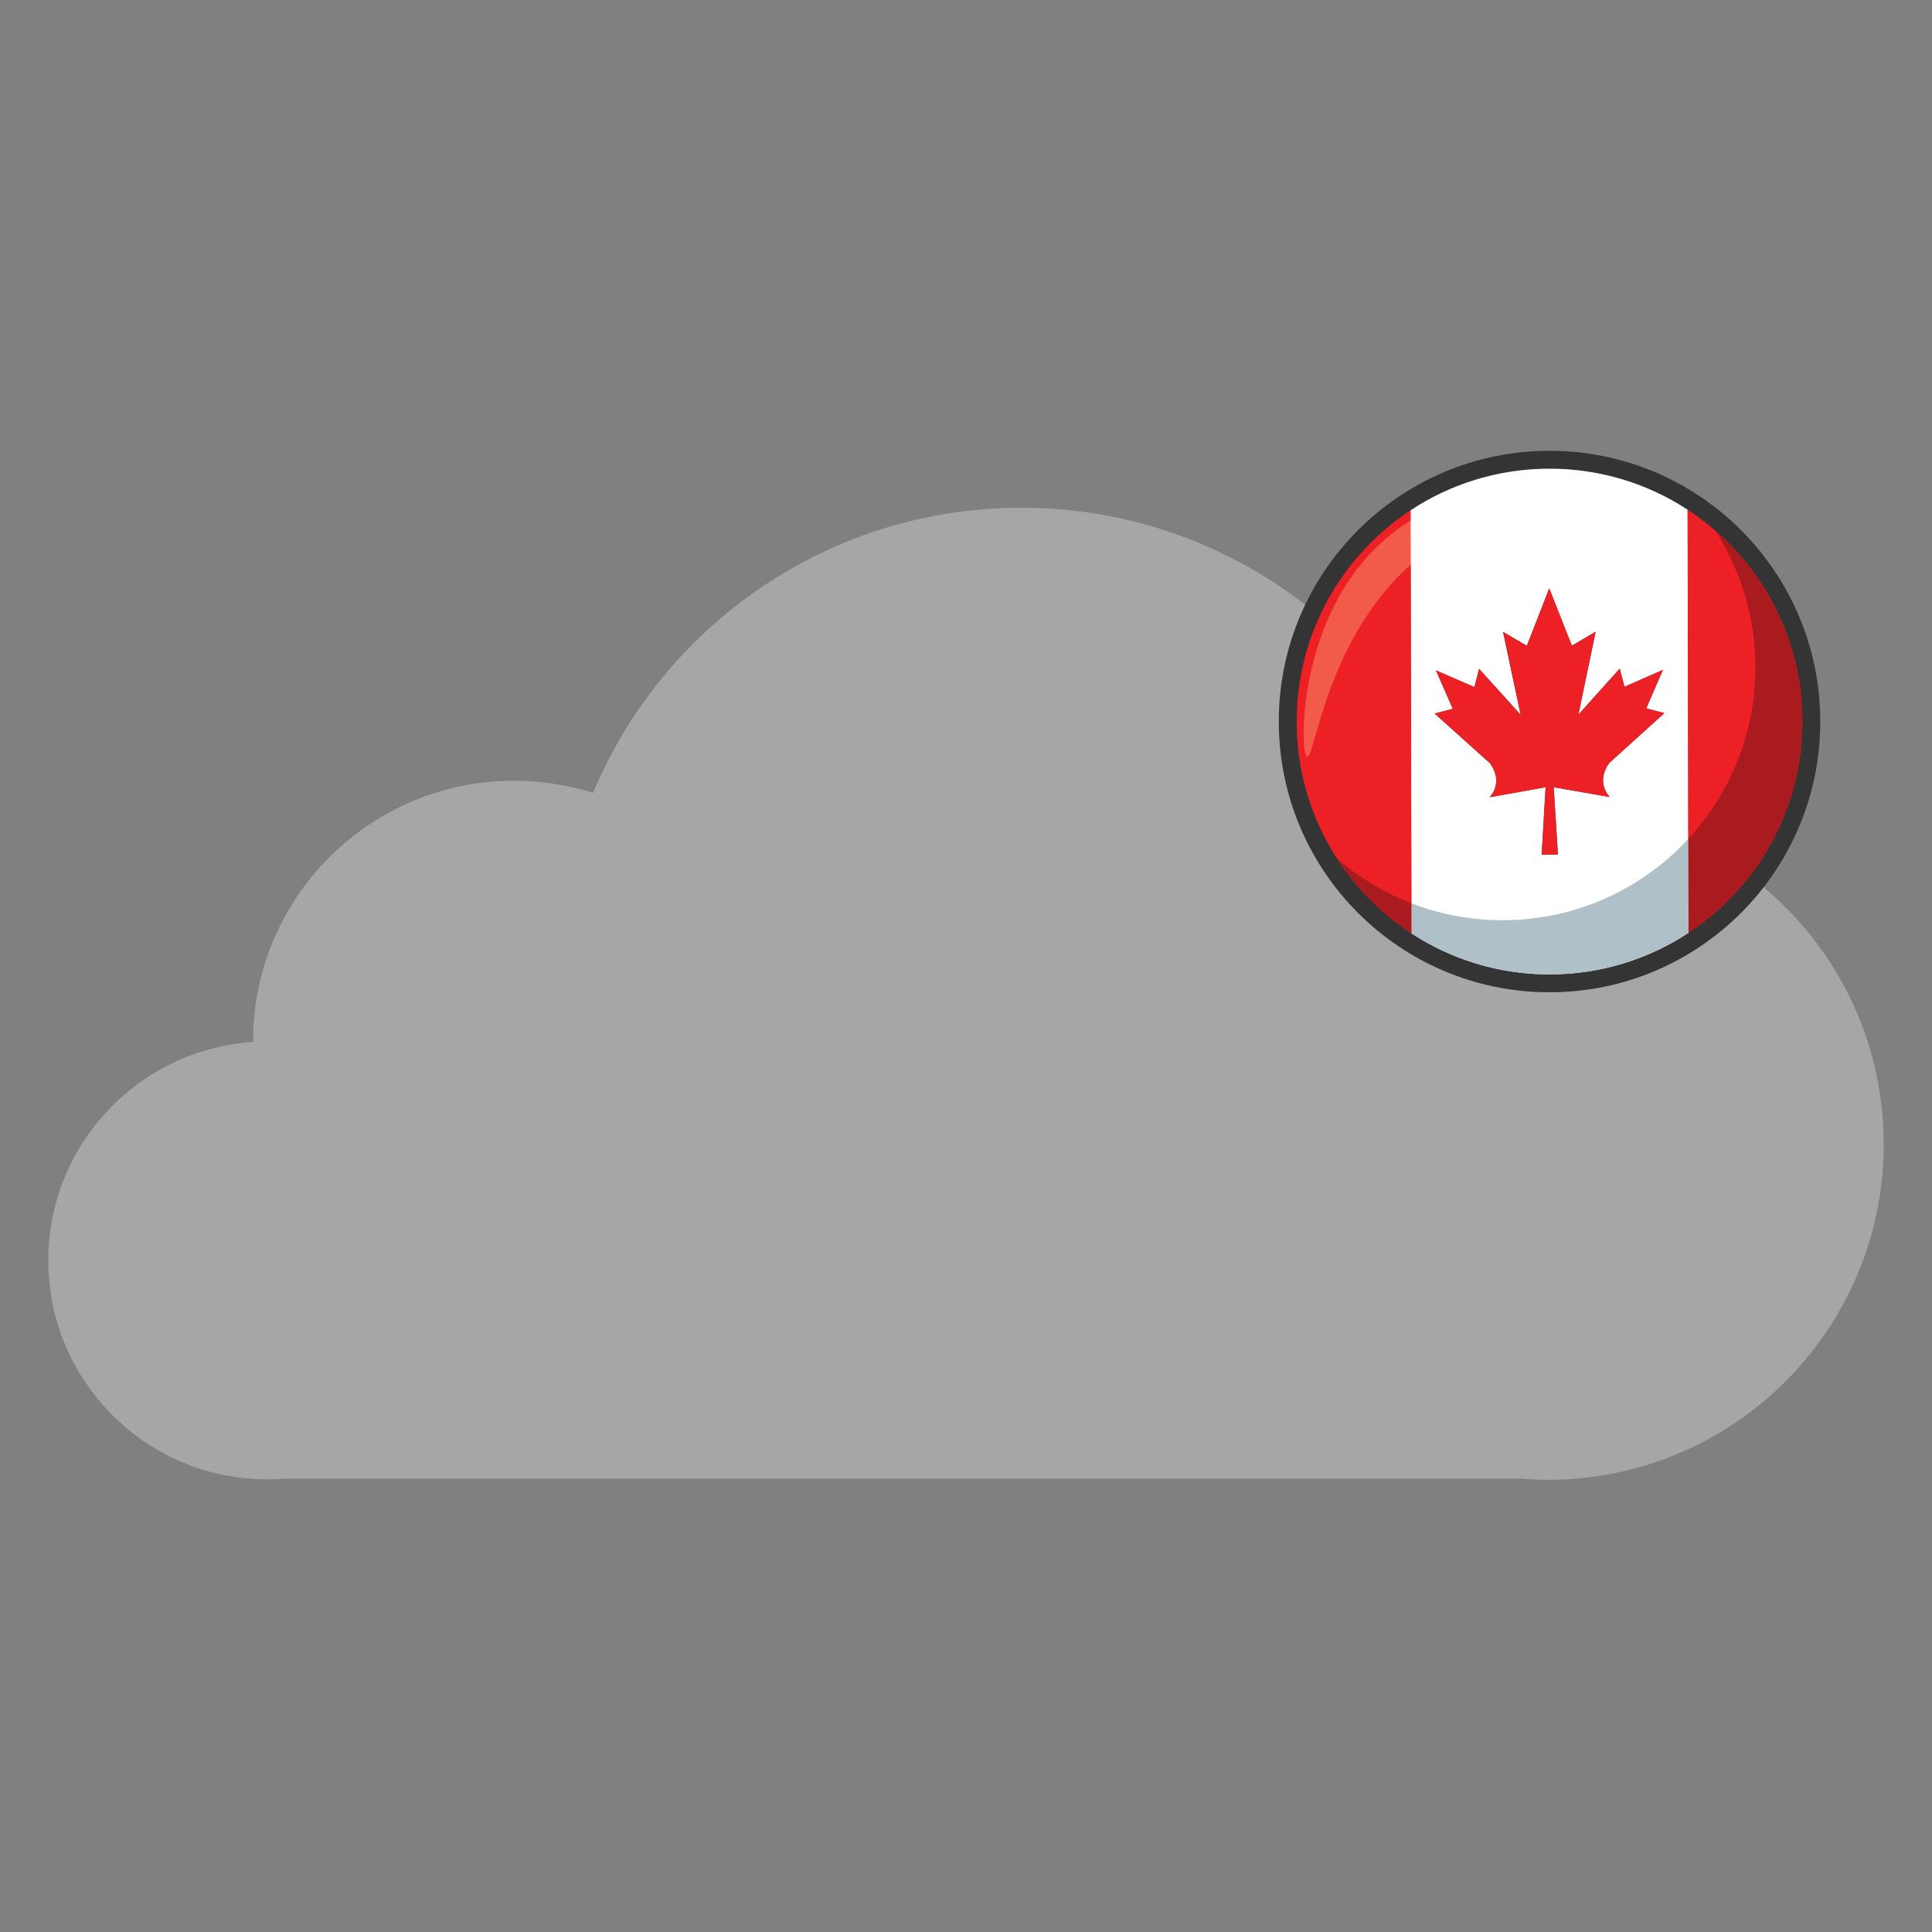 <svg xmlns="http://www.w3.org/2000/svg" xmlns:xlink="http://www.w3.org/1999/xlink" width="500" zoomAndPan="magnify" viewBox="0 0 375 375" height="500" preserveAspectRatio="xMidYMid meet" version="1.0"><rect x="0" y="0" width="375" height="375" fill="#808080" stroke="none"/><defs><clipPath id="41e1f2918c"><path d="M 9.375 98.484 L 365.625 98.484 L 365.625 287.297 L 9.375 287.297 Z M 9.375 98.484 " clip-rule="nonzero"/></clipPath><clipPath id="4db79d93d7"><path d="M 248.199 87.484 L 353.293 87.484 L 353.293 192.578 L 248.199 192.578 Z M 248.199 87.484 " clip-rule="nonzero"/></clipPath></defs><g clip-path="url(#41e1f2918c)"><path fill="#a6a6a6" d="M 300.434 156.984 C 294.523 156.984 288.809 157.781 283.363 159.254 C 271.219 123.941 237.699 98.551 198.227 98.551 C 160.777 98.551 128.68 121.402 115.113 153.902 C 110.273 152.371 105.125 151.539 99.781 151.539 C 71.797 151.539 49.113 174.199 49.113 202.156 C 49.113 202.188 49.117 202.219 49.117 202.254 C 26.93 203.695 9.375 222.121 9.375 244.652 C 9.375 268.121 28.422 287.148 51.918 287.148 C 52.57 287.148 53.215 287.129 53.859 287.102 L 53.863 287.148 L 54.191 287.09 C 54.484 287.07 54.773 287.043 55.062 287.02 L 295.43 287.02 C 297.082 287.148 298.75 287.23 300.434 287.23 C 336.438 287.23 365.625 258.074 365.625 222.109 C 365.625 186.145 336.441 156.984 300.434 156.984 Z M 300.434 156.984 " fill-opacity="1" fill-rule="nonzero"/></g><g clip-path="url(#4db79d93d7)"><path fill="#353434" d="M 353.312 140.051 C 353.312 169.07 329.785 192.602 300.762 192.602 C 271.742 192.602 248.211 169.07 248.211 140.051 C 248.215 111.027 271.742 87.5 300.762 87.5 C 329.785 87.5 353.312 111.027 353.312 140.051 " fill-opacity="1" fill-rule="nonzero"/></g><path fill="#ffffff" d="M 289.141 148.082 L 278.465 138.504 L 281.988 137.582 L 278.715 130.125 L 286.188 133.367 L 287.094 129.836 L 295.156 138.746 L 291.746 122.656 L 296.359 125.359 L 300.707 114.207 L 305.098 125.336 L 309.707 122.617 L 306.363 138.719 L 314.387 129.781 L 315.309 133.305 L 322.766 130.031 L 319.527 137.5 L 323.051 138.41 L 312.418 148.031 C 312.418 148.031 309.562 151.367 312.434 154.699 L 301.57 152.797 L 302.395 165.883 L 299.238 165.891 L 300.004 152.797 L 289.152 154.746 C 292.012 151.406 289.141 148.082 289.141 148.082 M 327.742 181.051 L 327.566 98.93 C 319.863 93.898 310.664 90.973 300.777 90.969 L 300.746 90.969 C 290.785 90.973 281.52 93.945 273.785 99.047 L 273.961 181.168 C 281.664 186.199 290.859 189.125 300.746 189.129 L 300.785 189.129 C 310.742 189.125 320.004 186.152 327.742 181.055 " fill-opacity="1" fill-rule="nonzero"/><path fill="#ed2026" d="M 251.684 140.051 C 251.684 157.266 260.547 172.406 273.961 181.168 L 273.785 99.043 C 260.469 107.824 251.684 122.91 251.684 140.051 " fill-opacity="1" fill-rule="nonzero"/><path fill="#ed2026" d="M 349.84 140.051 C 349.84 122.836 340.977 107.691 327.566 98.93 L 327.742 181.051 C 341.055 172.273 349.84 157.191 349.84 140.051 " fill-opacity="1" fill-rule="nonzero"/><path fill="#ed2026" d="M 300.004 152.797 L 299.238 165.891 L 302.395 165.883 L 301.57 152.797 L 312.434 154.699 C 309.562 151.367 312.418 148.031 312.418 148.031 L 323.051 138.41 L 319.527 137.5 L 322.766 130.031 L 315.309 133.305 L 314.387 129.781 L 306.363 138.719 L 309.707 122.617 L 305.098 125.336 L 300.707 114.207 L 296.359 125.359 L 291.746 122.652 L 295.156 138.746 L 287.094 129.836 L 286.188 133.367 L 278.715 130.125 L 281.988 137.582 L 278.465 138.504 L 289.141 148.082 C 289.141 148.082 292.012 151.406 289.152 154.746 L 300.004 152.797 " fill-opacity="1" fill-rule="nonzero"/><path fill="#234974" d="M 318.422 140.574 C 318.422 140.906 318.41 141.238 318.395 141.57 C 318.41 141.238 318.422 140.906 318.422 140.574 " fill-opacity="1" fill-rule="nonzero"/><path fill="#234974" d="M 318.391 141.609 C 318.371 141.926 318.344 142.246 318.305 142.562 C 318.344 142.246 318.371 141.93 318.391 141.609 " fill-opacity="1" fill-rule="nonzero"/><path fill="#234974" d="M 318.398 139.648 C 318.414 139.953 318.422 140.262 318.422 140.574 C 318.422 140.262 318.414 139.953 318.398 139.648 " fill-opacity="1" fill-rule="nonzero"/><path fill="#234974" d="M 284.34 134.082 C 284.43 133.844 284.535 133.605 284.637 133.367 C 284.535 133.605 284.43 133.844 284.34 134.082 " fill-opacity="1" fill-rule="nonzero"/><path fill="#282b2c" d="M 302.973 189.078 L 302.977 189.078 L 302.973 189.078 M 303.051 189.074 L 303.059 189.074 L 303.051 189.074 M 303.086 189.074 L 303.098 189.074 L 303.086 189.074 M 303.117 189.074 C 303.129 189.074 303.145 189.07 303.156 189.07 C 303.141 189.07 303.129 189.074 303.117 189.074 M 303.164 189.07 L 303.188 189.07 L 303.164 189.07 M 303.191 189.07 C 312.234 188.629 320.633 185.738 327.742 181.051 C 340.301 172.773 348.832 158.875 349.762 142.941 C 348.309 167.898 328.211 187.852 303.191 189.07 M 295.93 188.895 C 295.926 188.895 295.922 188.895 295.918 188.891 C 295.922 188.895 295.926 188.895 295.93 188.895 M 295.91 188.891 C 280.625 187.395 267.395 178.879 259.488 166.613 C 263.234 172.422 268.172 177.391 273.961 181.168 L 273.945 175.324 L 273.961 181.168 C 280.391 185.367 287.863 188.102 295.91 188.891 " fill-opacity="1" fill-rule="nonzero"/><path fill="#b0c0c8" d="M 300.762 189.129 C 299.133 189.129 297.52 189.051 295.93 188.895 C 295.926 188.895 295.922 188.895 295.918 188.891 L 295.91 188.891 C 287.863 188.102 280.391 185.367 273.961 181.168 L 273.945 175.324 C 279.438 177.449 285.402 178.613 291.637 178.613 C 305.898 178.613 318.734 172.531 327.703 162.824 L 327.742 181.051 C 320.633 185.738 312.234 188.629 303.191 189.07 L 303.156 189.07 C 303.145 189.07 303.129 189.074 303.117 189.074 L 303.051 189.074 C 303.023 189.078 303 189.078 302.977 189.078 L 302.973 189.078 C 302.238 189.109 301.504 189.129 300.762 189.129 " fill-opacity="1" fill-rule="nonzero"/><path fill="#282b2c" d="M 349.762 142.941 C 349.762 142.918 349.762 142.895 349.762 142.871 C 349.762 142.895 349.762 142.918 349.762 142.941 M 349.762 142.863 C 349.762 142.848 349.762 142.836 349.766 142.816 C 349.762 142.836 349.762 142.848 349.762 142.863 M 349.766 142.816 L 349.766 142.801 L 349.766 142.816 M 349.766 142.785 L 349.766 142.762 L 349.766 142.785 M 349.77 142.738 L 349.77 142.723 L 349.77 142.738 M 349.77 142.699 C 349.773 142.695 349.773 142.691 349.773 142.684 C 349.773 142.691 349.773 142.695 349.77 142.699 M 349.773 142.656 L 349.773 142.648 L 349.773 142.656 M 349.777 142.617 L 349.777 142.609 L 349.777 142.617 M 349.777 142.582 L 349.777 142.57 L 349.777 142.582 M 349.781 142.539 L 349.781 142.531 L 349.781 142.539 M 349.785 142.461 L 349.785 142.457 L 349.785 142.461 M 349.84 140.168 L 349.84 140.164 L 349.84 140.168 M 349.84 140.129 L 349.84 140.129 M 349.84 140.09 L 349.84 140.086 L 349.84 140.09 M 349.84 140.051 L 349.84 140.023 L 349.84 140.051 M 349.84 140.02 L 349.84 140 L 349.84 140.02 M 349.84 139.996 L 349.84 139.977 L 349.84 139.996 M 349.84 139.973 L 349.84 139.949 L 349.84 139.973 M 349.84 139.945 C 349.812 125.184 343.262 111.953 332.918 102.977 C 332.918 102.973 332.914 102.973 332.914 102.969 C 343.258 111.945 349.812 125.18 349.84 139.945 " fill-opacity="1" fill-rule="nonzero"/><path fill="#a91b1f" d="M 273.961 181.168 C 268.172 177.391 263.234 172.422 259.488 166.613 C 263.73 170.297 268.617 173.262 273.945 175.324 L 273.961 181.168 " fill-opacity="1" fill-rule="nonzero"/><path fill="#a91b1f" d="M 327.742 181.051 L 327.703 162.824 C 335.781 154.074 340.723 142.379 340.723 129.531 C 340.723 119.746 337.855 110.633 332.918 102.977 C 343.262 111.953 349.812 125.184 349.84 139.945 L 349.84 140.285 C 349.836 140.988 349.82 141.688 349.789 142.379 C 349.789 142.406 349.785 142.43 349.785 142.457 L 349.785 142.461 C 349.781 142.484 349.781 142.508 349.781 142.531 L 349.781 142.539 C 349.781 142.547 349.781 142.562 349.777 142.57 L 349.777 142.617 C 349.773 142.625 349.773 142.641 349.773 142.648 L 349.773 142.684 C 349.773 142.691 349.773 142.695 349.77 142.699 L 349.77 142.738 C 349.77 142.746 349.766 142.754 349.766 142.762 L 349.766 142.816 C 349.762 142.836 349.762 142.848 349.762 142.863 L 349.762 142.871 C 349.762 142.895 349.762 142.918 349.762 142.941 C 348.832 158.875 340.301 172.773 327.742 181.051 " fill-opacity="1" fill-rule="nonzero"/><path fill="#ffffff" d="M 273.805 109.621 L 273.785 101.031 C 284.051 94.535 296.043 92.859 302.469 92.859 C 305.023 92.859 306.699 93.125 307.031 93.457 C 308.34 94.766 288.441 96.641 273.805 109.621 " fill-opacity="1" fill-rule="nonzero"/><path fill="#f25b49" d="M 253.758 146.922 C 253.715 146.922 253.672 146.898 253.629 146.859 C 252.262 145.492 252.031 121.352 266.781 106.609 C 268.949 104.438 271.316 102.598 273.785 101.031 L 273.805 109.621 C 273.105 110.246 272.414 110.895 271.742 111.566 C 257.438 125.871 255.129 146.922 253.758 146.922 " fill-opacity="1" fill-rule="nonzero"/></svg>